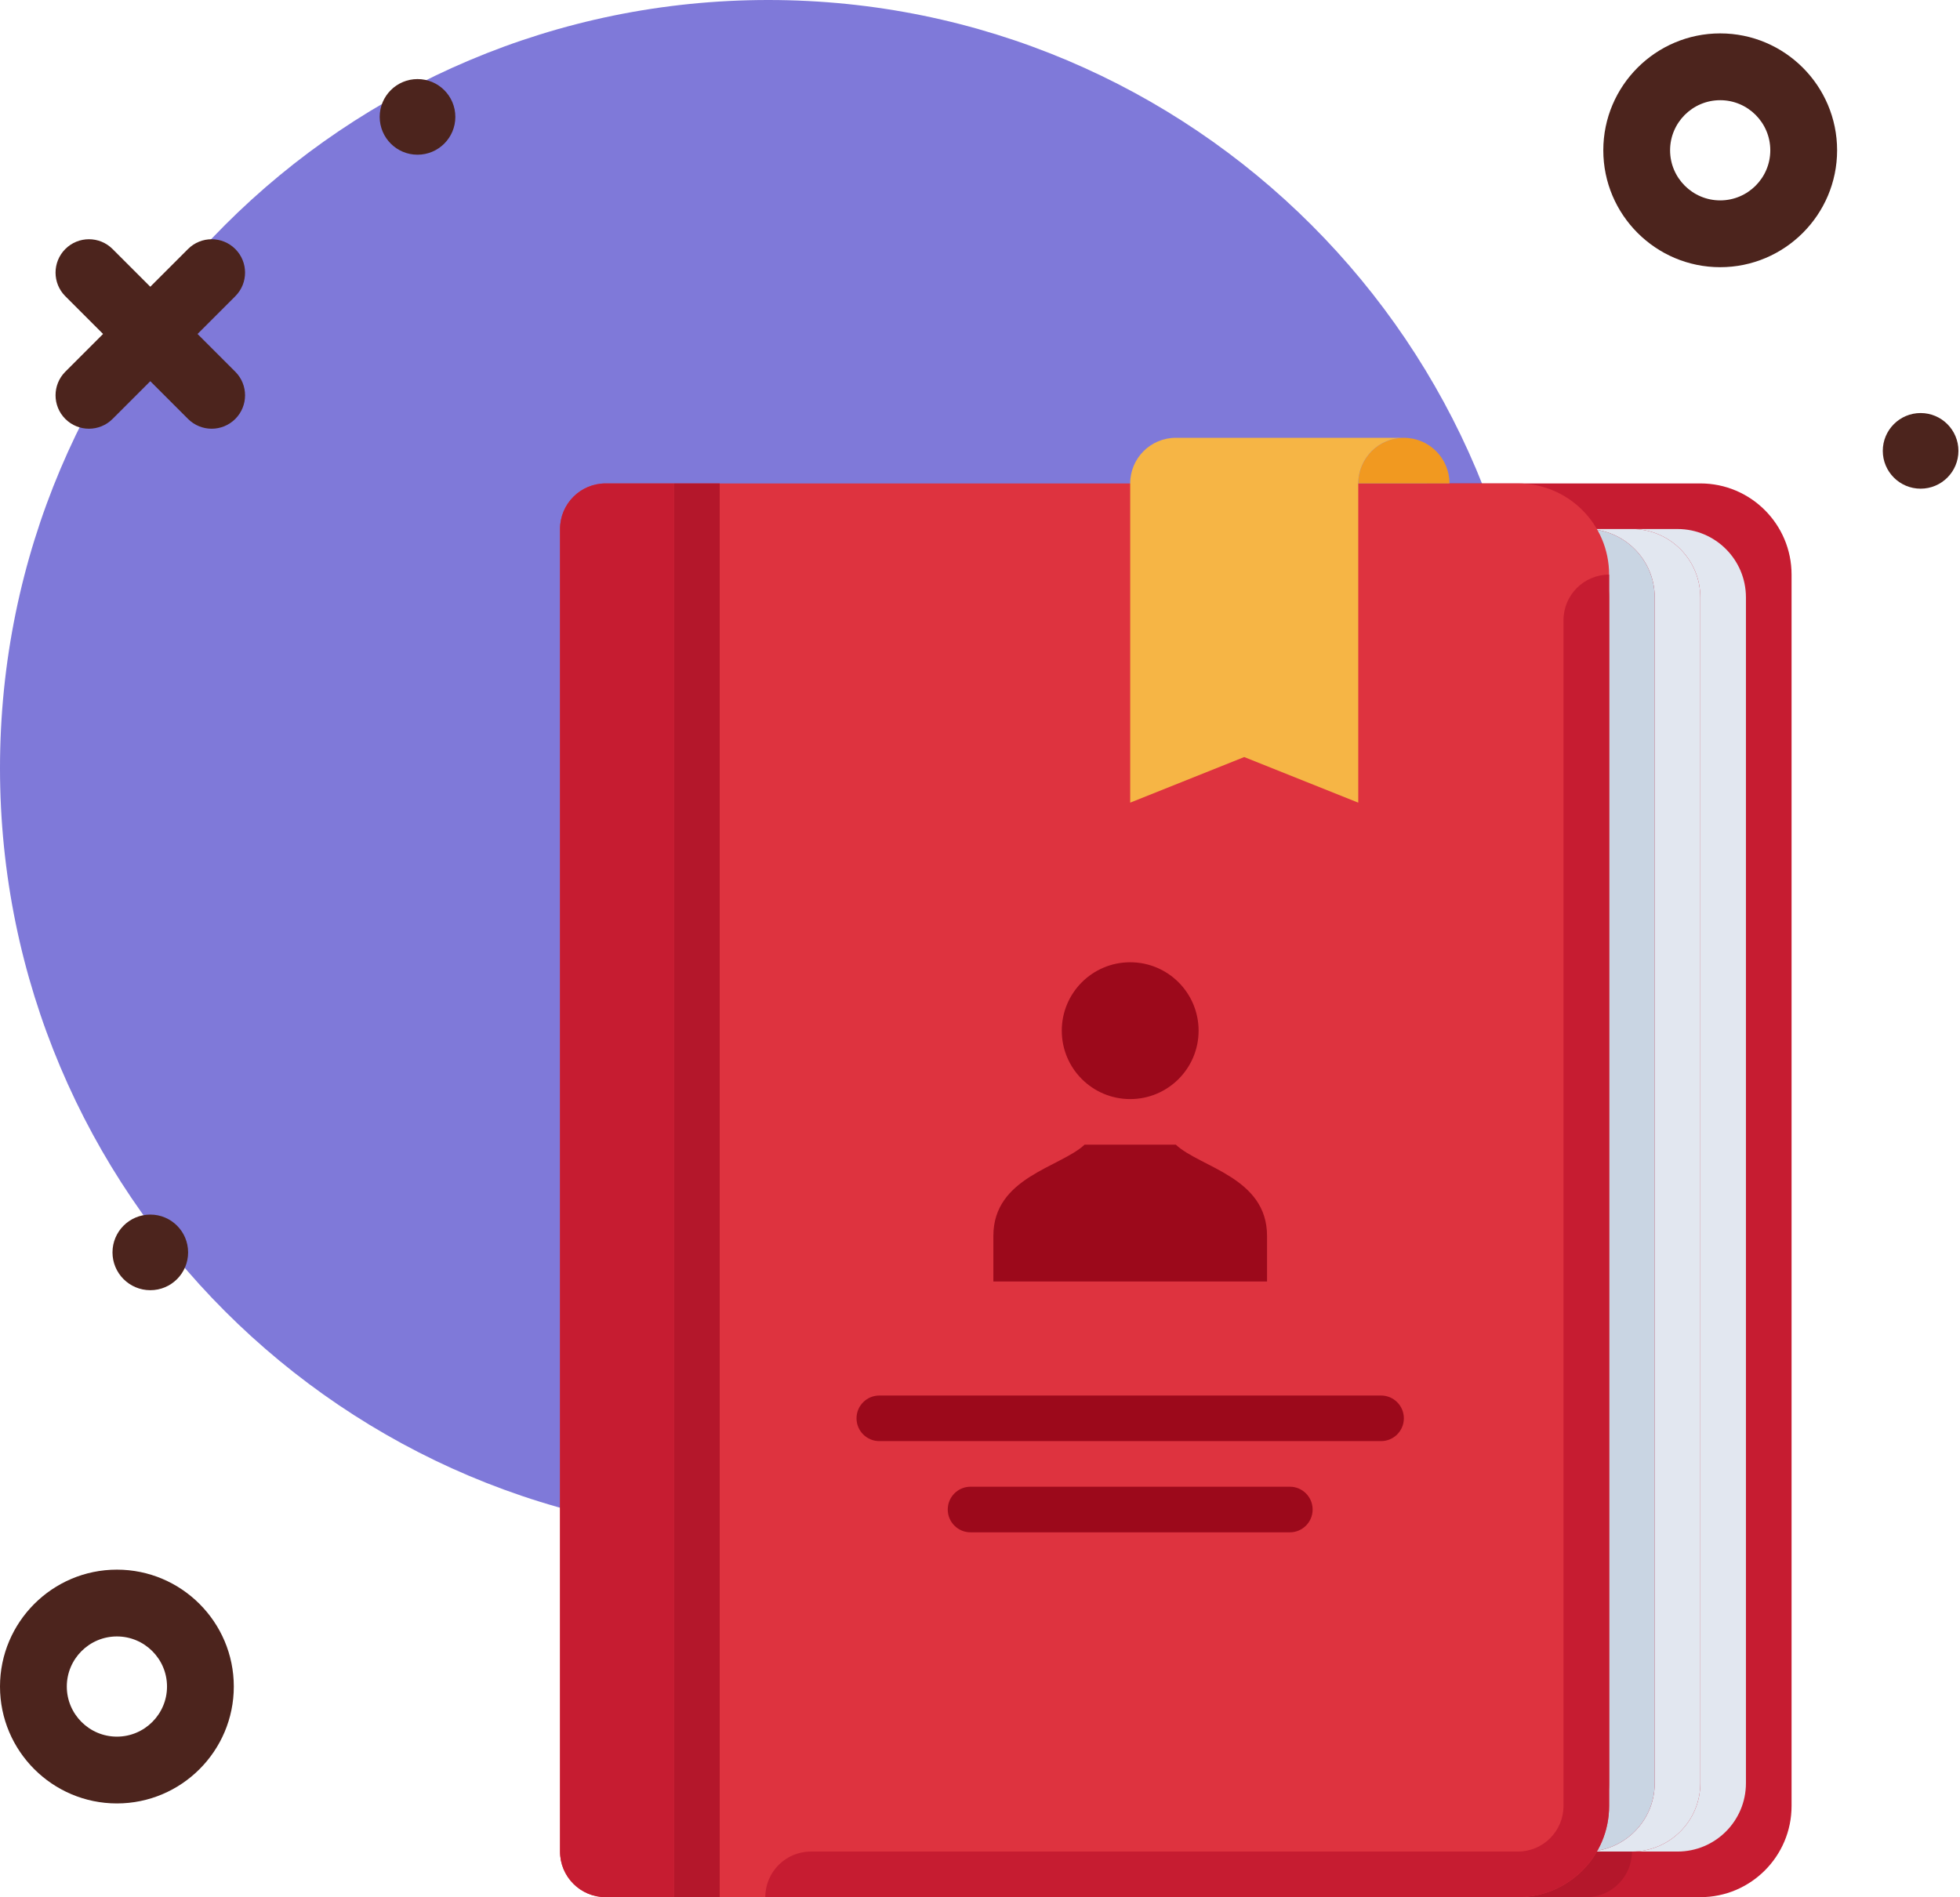 <svg width="94" height="91" viewBox="0 0 94 91" fill="none" xmlns="http://www.w3.org/2000/svg">
<path d="M36.844 73.689C57.193 73.689 73.689 57.193 73.689 36.844C73.689 16.496 57.193 0 36.844 0C16.496 0 0 16.496 0 36.844C0 57.193 16.496 73.689 36.844 73.689Z" fill="#7F79D9"/>
<path d="M82.499 12.816C79.408 12.816 76.893 10.3 76.893 7.209C76.893 4.117 79.408 1.602 82.499 1.602C85.591 1.602 88.106 4.117 88.106 7.209C88.106 10.3 85.59 12.816 82.499 12.816ZM82.499 4.806C81.174 4.806 80.096 5.884 80.096 7.209C80.096 8.534 81.174 9.612 82.499 9.612C83.825 9.612 84.902 8.534 84.902 7.209C84.902 5.884 83.824 4.806 82.499 4.806Z" fill="#4C241D"/>
<path d="M5.607 86.504C2.515 86.504 0 83.989 0 80.897C0 77.806 2.515 75.29 5.607 75.29C8.698 75.29 11.213 77.806 11.213 80.897C11.213 83.989 8.698 86.504 5.607 86.504ZM5.607 78.494C4.282 78.494 3.204 79.572 3.204 80.897C3.204 82.222 4.282 83.3 5.607 83.3C6.932 83.3 8.01 82.222 8.01 80.897C8.01 79.572 6.932 78.494 5.607 78.494Z" fill="#4C241D"/>
<path d="M10.151 20.564C9.741 20.564 9.331 20.407 9.018 20.095L3.133 14.209C2.508 13.584 2.508 12.57 3.133 11.944C3.759 11.319 4.773 11.319 5.398 11.944L11.284 17.829C11.909 18.455 11.909 19.469 11.284 20.095C10.971 20.408 10.561 20.564 10.151 20.564Z" fill="#4C241D"/>
<path d="M4.266 20.564C3.856 20.564 3.446 20.407 3.133 20.095C2.508 19.469 2.508 18.455 3.133 17.829L9.018 11.944C9.644 11.319 10.658 11.319 11.284 11.944C11.909 12.57 11.909 13.584 11.284 14.209L5.398 20.095C5.086 20.408 4.676 20.564 4.266 20.564Z" fill="#4C241D"/>
<path d="M92.111 23.44C93.113 23.44 93.925 22.628 93.925 21.626C93.925 20.625 93.113 19.812 92.111 19.812C91.109 19.812 90.297 20.625 90.297 21.626C90.297 22.628 91.109 23.44 92.111 23.44Z" fill="#4C241D"/>
<path d="M7.209 61.886C8.21 61.886 9.022 61.074 9.022 60.073C9.022 59.071 8.21 58.259 7.209 58.259C6.207 58.259 5.395 59.071 5.395 60.073C5.395 61.074 6.207 61.886 7.209 61.886Z" fill="#4C241D"/>
<path d="M20.024 7.421C21.026 7.421 21.838 6.608 21.838 5.607C21.838 4.605 21.026 3.793 20.024 3.793C19.022 3.793 18.21 4.605 18.21 5.607C18.21 6.608 19.022 7.421 20.024 7.421Z" fill="#4C241D"/>
<path d="M81.547 23.188H68.422V91H81.547C83.963 91 85.922 89.041 85.922 86.625V27.562C85.922 25.146 83.963 23.188 81.547 23.188Z" fill="#C61C31"/>
<path d="M68.422 88.812H78.266C78.266 90.021 77.287 91 76.078 91H68.422V88.812Z" fill="#B4172B"/>
<path d="M80.453 25.375H78.266C80.078 25.375 81.547 26.844 81.547 28.656V85.531C81.547 87.344 80.078 88.812 78.266 88.812H80.453C82.266 88.812 83.734 87.344 83.734 85.531V28.656C83.734 26.844 82.266 25.375 80.453 25.375Z" fill="#E2E7F0"/>
<path d="M78.266 25.375H76.078C77.891 25.375 79.359 26.844 79.359 28.656V85.531C79.359 87.344 77.891 88.812 76.078 88.812H78.266C80.078 88.812 81.547 87.344 81.547 85.531V28.656C81.547 26.844 80.078 25.375 78.266 25.375Z" fill="#E2E7F0"/>
<path d="M76.078 25.375H73.891C75.703 25.375 77.172 26.844 77.172 28.656V85.531C77.172 87.344 75.703 88.812 73.891 88.812H76.078C77.891 88.812 79.359 87.344 79.359 85.531V28.656C79.359 26.844 77.891 25.375 76.078 25.375Z" fill="#C9D5E3"/>
<path d="M77.172 86.625C77.172 89.041 75.213 91 72.797 91H29.047C27.838 91 26.859 90.021 26.859 88.812V25.375C26.859 24.166 27.838 23.188 29.047 23.188H72.797C75.213 23.188 77.172 25.146 77.172 27.562V86.625Z" fill="#DE333F"/>
<path d="M67.328 21C66.12 21 65.141 21.979 65.141 23.188H69.516C69.516 21.979 68.537 21 67.328 21Z" fill="#F19920"/>
<path d="M67.328 21H56.391C55.182 21 54.203 21.979 54.203 23.188V38.5L59.672 36.312L65.141 38.5V23.188C65.141 21.979 66.12 21 67.328 21Z" fill="#F6B545"/>
<path d="M42.172 66.938H66.234C66.838 66.938 67.328 67.427 67.328 68.031C67.328 68.635 66.838 69.125 66.234 69.125H42.172C41.568 69.125 41.078 68.635 41.078 68.031C41.078 67.427 41.568 66.938 42.172 66.938Z" fill="#9C091B"/>
<path d="M46.547 71.312H61.859C62.463 71.312 62.953 71.802 62.953 72.406C62.953 73.01 62.463 73.5 61.859 73.5H46.547C45.943 73.5 45.453 73.01 45.453 72.406C45.453 71.802 45.943 71.312 46.547 71.312Z" fill="#9C091B"/>
<path d="M60.766 61.469V59.281C60.766 56.47 57.561 56 56.391 54.906H52.016C50.845 56 47.641 56.47 47.641 59.281V61.469H60.766Z" fill="#9C091B"/>
<path d="M54.203 52.719C56.015 52.719 57.484 51.25 57.484 49.438C57.484 47.625 56.015 46.156 54.203 46.156C52.391 46.156 50.922 47.625 50.922 49.438C50.922 51.25 52.391 52.719 54.203 52.719Z" fill="#9C091B"/>
<path d="M29.047 23.188H32.328V91H29.047C27.838 91 26.859 90.021 26.859 88.812V25.375C26.859 24.166 27.838 23.188 29.047 23.188Z" fill="#C61C31"/>
<path d="M74.984 29.75V86.625C74.984 87.834 74.005 88.812 72.797 88.812H38.891C37.682 88.812 36.703 89.791 36.703 91H72.797C75.213 91 77.172 89.041 77.172 86.625V27.562C75.963 27.562 74.984 28.541 74.984 29.75Z" fill="#C61C31"/>
<path d="M34.516 23.188H32.328V91H34.516V23.188Z" fill="#B4172B"/>
</svg>
